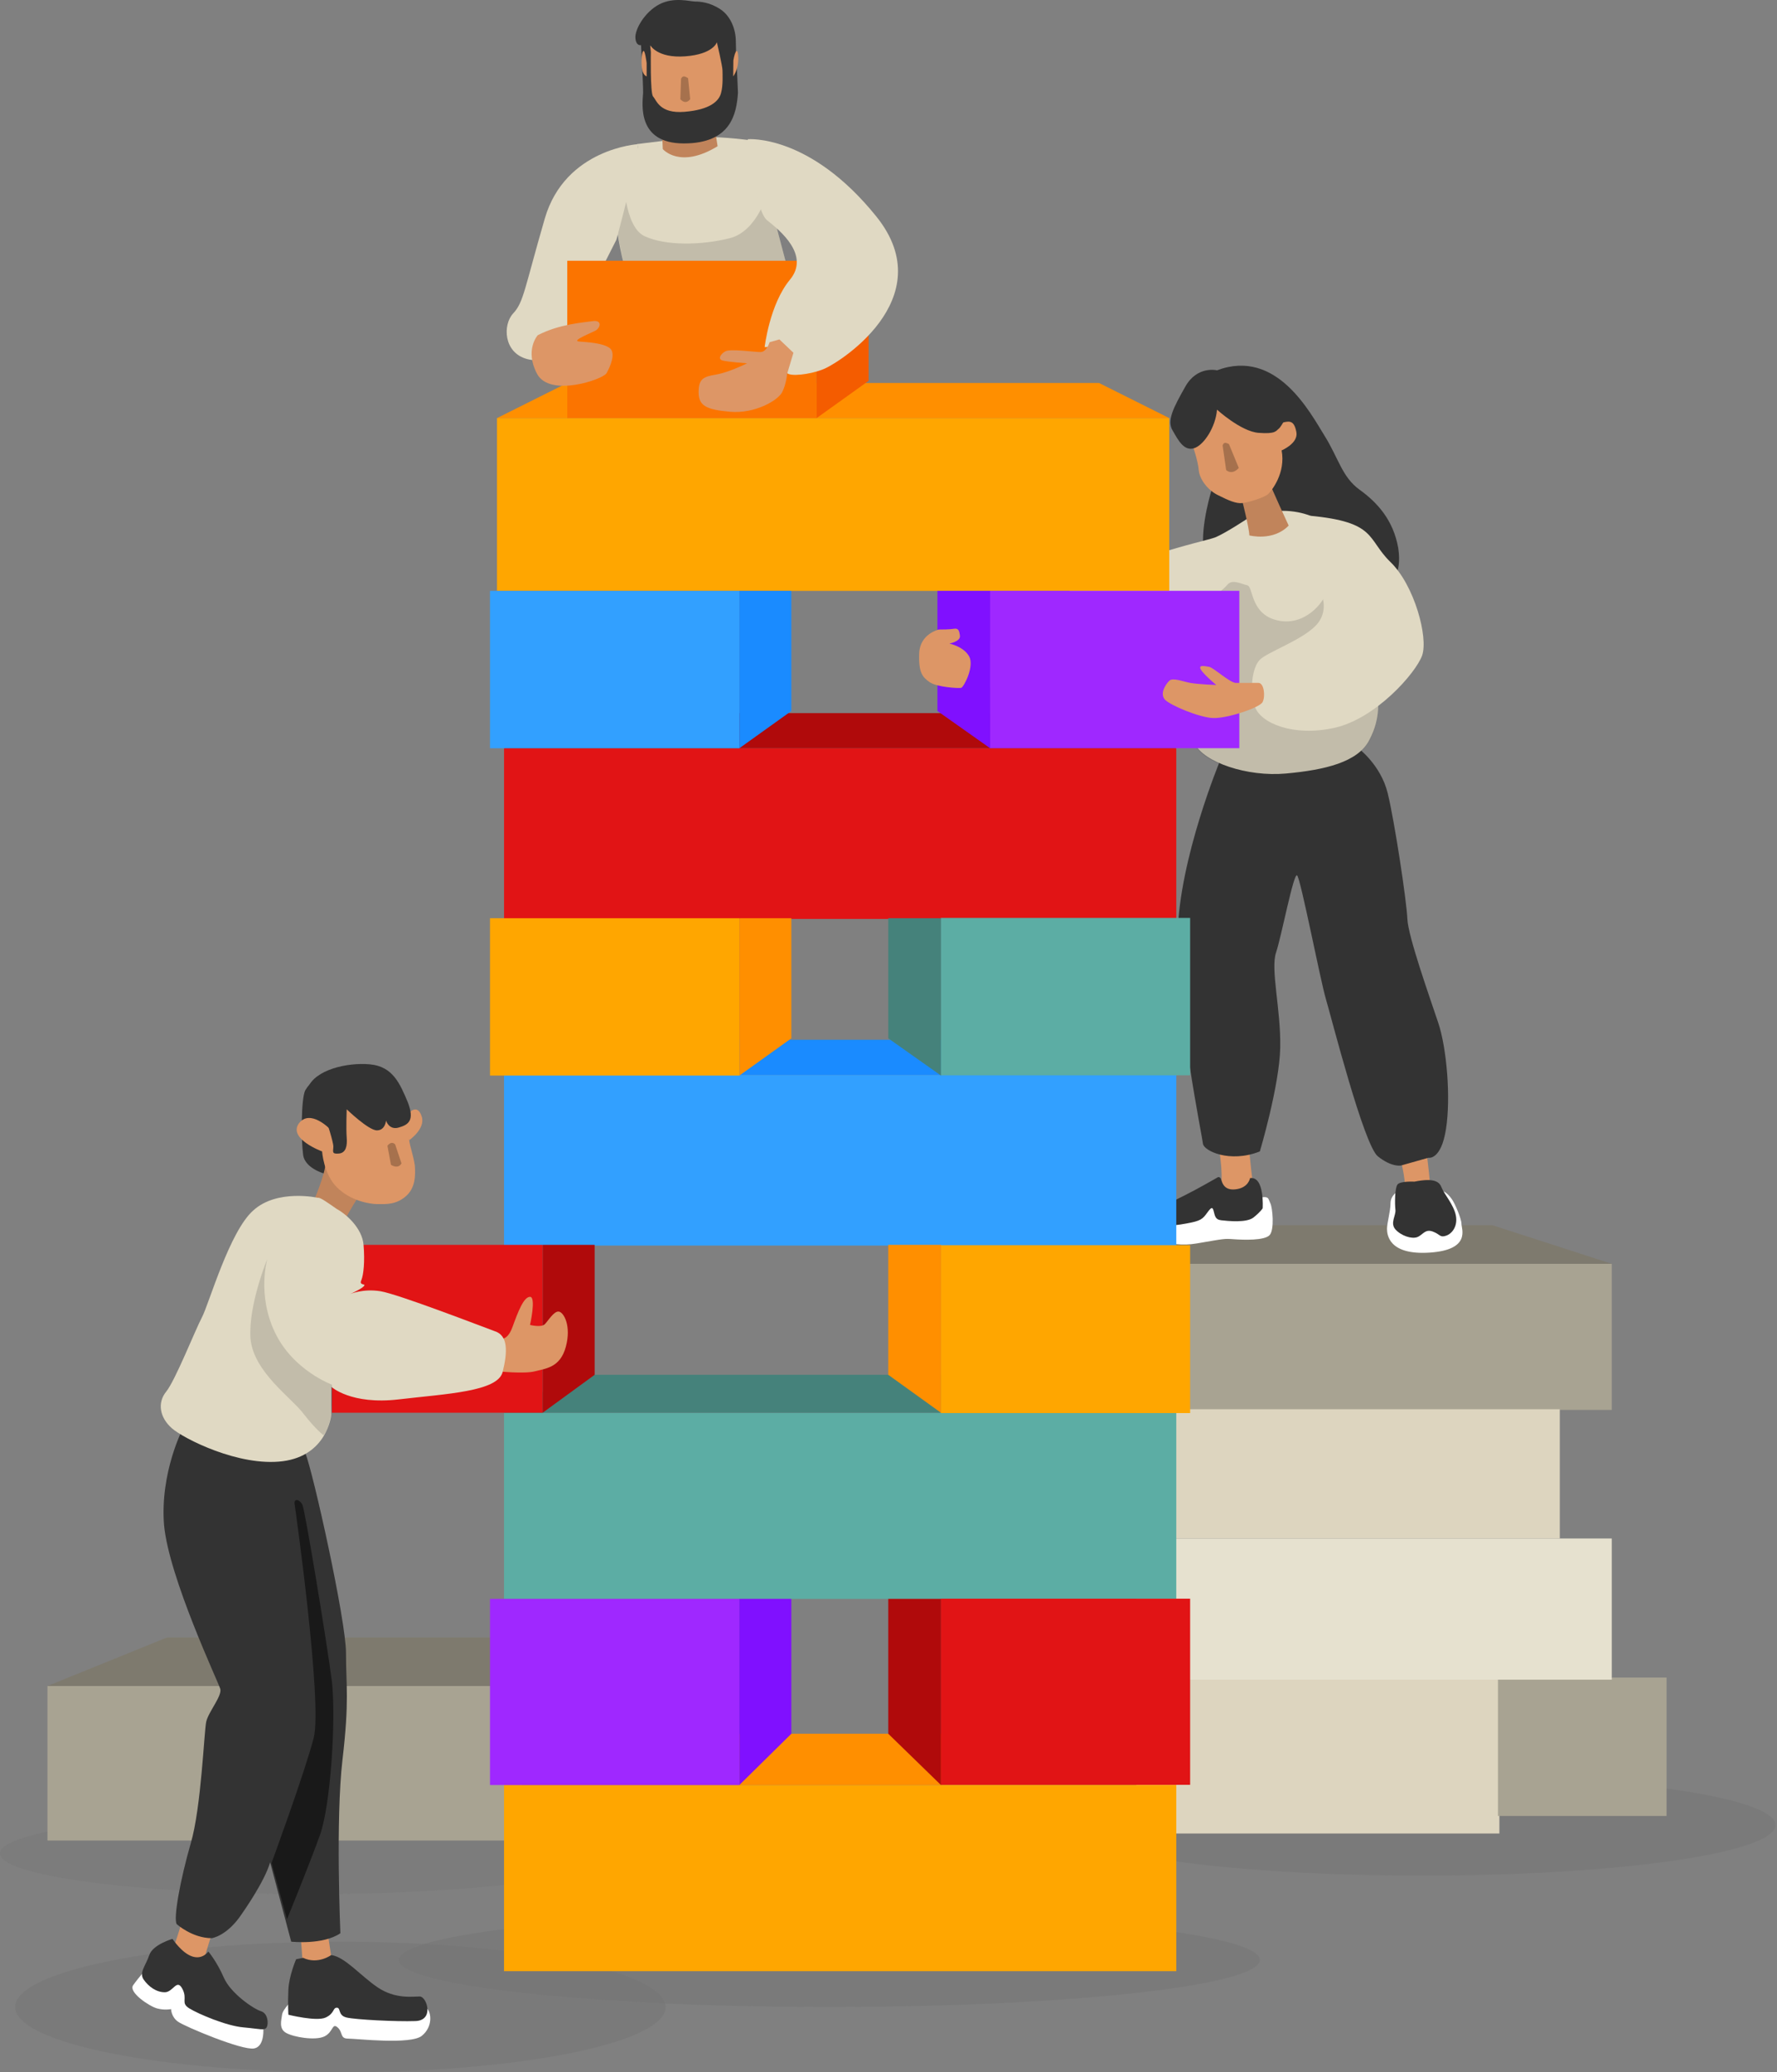 <svg width="349" height="407" viewBox="0 0 349 407" fill="none" xmlns="http://www.w3.org/2000/svg">
<rect x="0" y="0" width="349" height="407" fill="#808080" stroke="none"/>
<g opacity="0.15">
<path opacity="0.35" d="M60.5 372C93.913 372 121 368.418 121 364C121 359.582 93.913 356 60.5 356C27.087 356 0 359.582 0 364C0 368.418 27.087 372 60.5 372Z" fill="#333333"/>
<path opacity="0.45" d="M66.849 407C102.125 407 130.723 401.256 130.723 394.17C130.723 387.084 102.125 381.34 66.849 381.34C31.572 381.34 2.975 387.084 2.975 394.17C2.975 401.256 31.572 407 66.849 407Z" fill="#333333"/>
<path opacity="0.45" d="M162.867 394.17C209.572 394.17 247.434 390.032 247.434 384.927C247.434 379.822 209.572 375.684 162.867 375.684C116.161 375.684 78.299 379.822 78.299 384.927C78.299 390.032 116.161 394.17 162.867 394.17Z" fill="#333333"/>
<path opacity="0.45" d="M348.695 358.439C348.695 363.957 317.654 368.372 279.302 368.372C240.95 368.372 209.91 363.957 209.91 358.439C209.91 352.921 240.95 348.506 279.302 348.506C317.654 348.506 348.695 352.921 348.695 358.439Z" fill="#333333"/>
</g>
<path d="M294.478 329.744H223.154V360.095H294.478V329.744Z" fill="#DDD5BF"/>
<path d="M102.58 331.124H9.321V361.474H102.58V331.124Z" fill="#A8A392"/>
<path d="M102.718 321.605H32.773L9.321 331.124H102.718V321.605Z" fill="#7E7A6E"/>
<path d="M327.311 329.468H294.202V356.646H327.311V329.468Z" fill="#A8A392"/>
<path d="M316.551 302.153H223.154V329.882H316.551V302.153Z" fill="#E6E1CF"/>
<path d="M316.551 248.212H223.154V276.907H316.551V248.212Z" fill="#A8A392"/>
<path d="M293.098 240.624H223.154V248.212H316.551L293.098 240.624Z" fill="#7E7A6E"/>
<path d="M306.342 276.769H223.154V302.153H306.342V276.769Z" fill="#DDD5BF"/>
<path d="M274.336 234.14C274.336 234.14 273.094 234.83 273.094 236.347C273.094 237.865 272.405 240.21 272.405 241.314C272.405 242.417 272.68 246.556 280.82 246.004C288.959 245.452 287.028 241.314 287.028 240.348C287.028 239.382 285.786 236.485 285.235 235.657C284.683 234.83 283.717 233.726 282.751 233.864C281.786 234.002 274.336 234.14 274.336 234.14Z" fill="white"/>
<path d="M226.465 238.279C226.465 238.279 225.637 238.417 224.947 239.106C224.258 239.796 223.982 242.004 224.671 242.279C225.361 242.555 229.362 245.177 235.018 244.211C240.674 243.245 240.399 243.245 242.33 243.383C244.261 243.521 248.4 243.659 249.366 242.555C250.331 241.452 249.918 237.175 249.504 236.347C249.09 235.52 249.228 235.106 248.262 235.106C247.296 235.106 226.465 238.279 226.465 238.279Z" fill="white"/>
<path d="M238.053 95.907C238.053 95.907 235.708 103.219 236.398 108.047C237.088 112.876 272.956 114.255 272.956 114.255C272.956 114.255 275.44 113.152 274.612 107.633C273.646 102.115 270.473 98.666 267.024 96.183C263.575 93.7 262.886 89.975 260.126 85.56C257.367 81.146 250.745 68.316 239.019 72.73L238.053 95.907Z" fill="#333333"/>
<path d="M239.433 225.725C239.433 225.725 240.537 232.347 239.433 233.45C238.329 234.554 243.434 235.658 243.434 235.658L246.055 232.485C246.055 232.485 245.365 226.828 245.365 225.725C245.365 224.621 239.433 225.725 239.433 225.725Z" fill="#DD9666"/>
<path d="M238.881 231.381C238.881 231.381 235.294 233.45 232.811 234.692C230.328 235.933 228.258 237.037 226.879 237.175C225.499 237.313 225.775 238.831 225.913 239.244C226.051 239.658 228.396 241.038 231.845 240.486C235.294 239.934 235.984 239.658 236.812 238.555C237.639 237.451 238.053 236.761 238.329 237.727C238.605 238.693 238.605 239.52 239.847 239.658C241.088 239.796 244.813 240.21 246.193 239.106C247.572 238.003 247.986 237.313 247.986 237.313C247.986 237.313 248.4 230.967 245.503 231.381C245.503 231.381 245.227 233.312 242.606 233.588C239.985 233.864 239.985 231.657 239.709 231.381C239.433 231.105 239.295 231.105 238.881 231.381Z" fill="#333333"/>
<path d="M275.026 227.38C275.026 227.38 276.129 232.071 275.854 232.898C275.578 233.726 280.958 233.588 280.958 233.588C280.958 233.588 280.406 227.242 280.13 226.552C279.854 225.863 275.026 227.38 275.026 227.38Z" fill="#DD9666"/>
<path d="M277.785 232.071C277.785 232.071 275.026 231.933 274.474 232.623C273.922 233.312 273.922 236.485 274.06 237.589C274.198 238.693 272.956 240.21 274.06 241.452C275.164 242.693 277.233 243.383 278.337 242.969C279.44 242.555 279.854 241.314 281.372 241.866C282.889 242.417 282.751 243.107 283.993 242.693C285.235 242.28 286.338 240.762 285.924 238.693C285.51 236.623 283.579 234.416 283.165 233.312C282.751 232.209 281.924 231.243 277.785 232.071Z" fill="#333333"/>
<path d="M239.709 149.159C239.709 149.159 231.569 168.61 231.293 183.51C231.018 198.409 236.122 223.241 236.26 224.621C236.398 226.001 241.502 228.484 247.434 226.138C247.434 226.138 251.297 213.171 251.435 205.721C251.573 198.271 249.504 190.408 250.607 187.097C251.711 183.786 254.056 171.37 254.746 171.921C255.436 172.473 259.299 192.477 260.402 196.202C261.506 199.927 267.852 224.897 270.611 227.104C273.37 229.312 275.164 228.898 275.164 228.898L280.544 227.38C280.544 227.38 283.027 227.932 283.993 221.724C284.959 215.516 284.131 205.859 282.475 200.892C280.82 195.926 276.543 183.924 276.405 180.475C276.267 177.026 273.922 161.437 272.543 155.78C271.163 150.124 266.61 146.813 266.61 146.813L251.987 146.675L239.709 149.159Z" fill="#333333"/>
<path d="M245.227 101.701C245.227 101.701 240.674 104.736 238.605 105.564C236.398 106.392 220.119 109.565 207.151 117.842C194.321 126.12 192.252 126.81 192.252 127.775C192.252 128.741 192.114 134.949 192.114 134.949C192.114 134.949 205.909 136.053 211.841 134.811C217.774 133.569 233.777 127.637 233.777 127.637C233.777 127.637 232.811 142.261 234.604 145.986C236.398 149.71 244.951 152.607 252.539 151.918C260.126 151.228 266.748 149.71 268.956 145.296C271.301 140.881 270.611 137.294 270.473 135.777C270.335 134.121 259.023 102.115 259.023 102.115C259.023 102.115 256.402 100.322 251.849 100.322L245.227 101.701Z" fill="#E0D9C3"/>
<path opacity="0.17" d="M270.473 135.915C270.611 137.57 271.301 141.157 268.956 145.434C266.61 149.848 260.126 151.366 252.539 152.056C244.951 152.745 236.26 149.848 234.604 146.123C232.949 142.399 233.777 127.775 233.777 127.775L238.605 117.015C238.605 117.015 240.123 115.911 241.088 114.807C242.054 113.704 243.709 114.669 244.951 114.945C246.193 115.221 245.503 120.601 250.883 121.843C256.264 123.085 259.988 118.256 260.402 116.463C260.816 114.669 270.473 135.915 270.473 135.915Z" fill="#333333"/>
<path d="M243.847 97.838C243.847 97.838 245.365 103.771 245.365 105.15C245.365 105.15 250.056 106.392 253.091 103.219C253.091 103.219 249.504 95.493 249.366 94.803C249.228 94.114 243.847 97.838 243.847 97.838Z" fill="#C1845B"/>
<path d="M259.437 116.463C259.437 116.463 261.23 120.049 258.333 122.947C255.436 125.844 248.952 128.051 247.434 129.569C245.917 131.086 245.365 135.501 246.469 138.812C247.572 141.985 253.918 144.744 262.058 142.95C270.197 141.157 278.061 132.19 279.302 128.741C280.544 125.154 277.785 114.945 273.094 110.393C268.404 105.84 270.473 102.529 257.229 101.287C257.229 101.287 256.126 107.771 256.402 109.565C256.677 111.358 259.437 116.463 259.437 116.463Z" fill="#E0D9C3"/>
<path d="M234.19 87.354C234.19 87.354 235.294 90.527 235.432 92.32C235.57 94.114 237.226 96.321 239.295 97.287C241.226 98.252 242.744 98.942 243.985 98.804C245.227 98.666 248.4 97.7 249.09 97.011C249.78 96.321 252.539 92.872 251.711 88.457C251.711 88.457 255.022 87.078 254.608 84.87C254.194 82.663 253.367 82.663 252.125 82.939C251.021 83.215 250.469 84.457 250.469 84.457L246.607 78.524L240.537 76.593L236.674 77.835L234.19 87.354Z" fill="#DD9666"/>
<path d="M239.019 72.73C239.019 72.73 235.156 71.765 232.811 75.903C230.466 80.042 229.086 82.663 230.328 84.595C231.431 86.526 232.535 88.595 234.466 88.044C236.398 87.492 238.743 83.905 239.019 80.456C239.019 80.456 243.71 84.733 247.158 85.008C250.607 85.284 250.607 84.595 251.159 84.181C251.711 83.767 253.229 80.732 253.229 80.732C253.229 80.732 248.538 73.972 248.124 73.972C247.71 73.972 239.019 72.73 239.019 72.73Z" fill="#333333"/>
<path d="M240.123 87.492L240.812 92.32C240.812 92.32 241.916 93.424 243.296 91.906L241.364 87.216C241.226 87.216 240.399 86.526 240.123 87.492Z" fill="#A6714D"/>
<path d="M231.018 350.576H98.993V387.134H231.018V350.576Z" fill="#FFA600"/>
<path d="M217.222 340.505H112.788L98.993 350.576H231.018L217.222 340.505Z" fill="#FF8F00"/>
<path d="M231.018 277.458H98.993V314.017H231.018V277.458Z" fill="#5CADA4"/>
<path d="M217.222 270.009H112.788L98.993 277.458H231.018L217.222 270.009Z" fill="#45827B"/>
<path d="M231.018 211.101H98.993V244.625H231.018V211.101Z" fill="#32A0FF"/>
<path d="M217.222 204.203H112.788L98.993 211.101H231.018L217.222 204.203Z" fill="#1A8BFF"/>
<path d="M231.018 146.951H98.993V180.475H231.018V146.951Z" fill="#E11415"/>
<path d="M217.222 140.053H112.788L98.993 146.951H231.018L217.222 140.053Z" fill="#B00A0B"/>
<path d="M229.638 82.111H97.613V116.049H229.638V82.111Z" fill="#FFA600"/>
<path d="M215.842 75.213H111.409L97.613 82.111H229.638L215.842 75.213Z" fill="#FF8F00"/>
<path d="M145.208 314.017H96.234V350.576H145.208V314.017Z" fill="#9F28FF"/>
<path d="M145.208 350.576L155.417 340.505V314.017H145.208V350.576Z" fill="#8010FF"/>
<path d="M184.766 350.533H233.74V313.974H184.766V350.533Z" fill="#E11415"/>
<path d="M184.802 350.576L174.455 340.505V314.017H184.802V350.576Z" fill="#B00A0B"/>
<path d="M106.58 244.487H65.193V277.458H106.58V244.487Z" fill="#E11415"/>
<path d="M106.58 277.458L116.789 270.009V244.487H106.58V277.458Z" fill="#B00A0B"/>
<path d="M184.766 277.521H233.74V244.549H184.766V277.521Z" fill="#FFA600"/>
<path d="M184.802 277.458L174.455 270.009V244.487H184.802V277.458Z" fill="#FF8F00"/>
<path d="M145.208 180.337H96.234V211.239H145.208V180.337Z" fill="#FFA600"/>
<path d="M145.208 211.239L155.417 203.927V180.337H145.208V211.239Z" fill="#FF8F00"/>
<path d="M184.766 211.182H233.74V180.28H184.766V211.182Z" fill="#5CADA4"/>
<path d="M184.802 211.239L174.455 203.927V180.337H184.802V211.239Z" fill="#45827B"/>
<path d="M145.208 116.049H96.234V146.951H145.208V116.049Z" fill="#32A0FF"/>
<path d="M145.208 146.951L155.417 139.639V116.049H145.208V146.951Z" fill="#1A8BFF"/>
<path d="M194.424 146.941H243.399V116.038H194.424V146.941Z" fill="#9F28FF"/>
<path d="M194.459 146.951L184.112 139.639V116.049H194.459V146.951Z" fill="#8010FF"/>
<path d="M184.388 123.636C184.388 123.636 180.663 124.464 180.525 128.327C180.387 132.19 181.215 133.017 182.595 133.983C183.974 134.949 188.251 135.225 188.803 135.087C189.354 134.811 191.424 130.81 190.32 128.879C189.217 126.947 186.457 126.395 186.457 126.395C186.457 126.395 188.665 125.982 188.527 124.878C188.389 123.636 188.113 123.36 187.285 123.498C186.457 123.636 184.94 123.636 184.388 123.636Z" fill="#DD9666"/>
<path d="M247.158 134.121C247.158 134.121 243.985 134.121 242.744 134.121C241.502 134.121 238.191 130.948 237.363 130.948C236.536 130.81 235.294 130.534 235.846 131.5C236.398 132.466 238.881 134.535 238.881 134.535C238.881 134.535 235.294 134.397 233.777 134.121C232.259 133.845 230.328 133.018 229.638 133.707C228.948 134.397 227.707 136.191 228.81 137.432C229.914 138.536 235.432 140.881 238.191 141.019C240.95 141.157 247.572 138.95 247.986 137.846C248.538 136.742 248.262 134.121 247.158 134.121Z" fill="#DD9666"/>
<path d="M125.067 28.308C125.067 28.308 126.446 28.308 122.445 34.24C118.445 40.172 123.549 55.486 123.549 55.486L155.279 55.072L150.727 37.827L147.967 27.618C147.967 27.618 141.897 26.791 138.172 26.929C134.448 27.067 125.067 28.308 125.067 28.308Z" fill="#E0D9C3"/>
<path opacity="0.17" d="M150.727 37.827L155.279 55.072L123.549 55.486C123.549 55.486 118.583 40.172 122.445 34.24C122.445 34.24 122.445 44.449 126.584 46.381C130.723 48.312 137.759 48.174 143.277 46.794C148.795 45.415 150.727 37.827 150.727 37.827Z" fill="#333333"/>
<path d="M130.033 25.963L130.171 29.274C130.171 29.274 133.482 33.275 140.932 28.722L140.242 24.169L130.033 25.963Z" fill="#C1845B"/>
<path d="M127.274 9.27L127.688 19.065L131.137 23.618L140.104 22.928L142.587 19.065L142.863 13.133L142.035 7.477H130.861L127.274 9.27Z" fill="#DD9666"/>
<path d="M144.518 8.166C144.518 5.821 143.553 3.2 141.483 1.82C139.414 0.441 137.483 0.303 136.517 0.303C135.551 0.303 132.378 -0.663 129.481 0.855C126.584 2.372 124.653 5.821 124.791 7.477C124.929 9.132 125.894 8.856 125.894 8.856C125.894 8.856 126.308 16.03 126.308 18.237C126.17 20.445 125.067 28.17 134.31 28.17C143.553 28.17 144.656 22.376 144.932 18.237C144.794 14.098 144.518 10.65 144.518 8.166ZM141.621 18.237C141.207 19.893 139.414 21.548 134.448 21.962C129.481 22.376 128.929 19.617 128.24 18.927C127.688 18.099 127.826 10.236 127.826 10.236L127.688 8.856C127.688 8.856 129.067 11.477 134.586 11.063C140.104 10.65 140.794 8.304 140.794 8.304C140.794 8.304 141.897 12.995 141.897 13.823C141.897 14.65 142.035 16.72 141.621 18.237Z" fill="#333333"/>
<path d="M127 12.398C127 12.398 126.644 9.522 126.316 10.069C125.96 10.48 125.905 12.809 126.151 13.767C126.398 14.863 127 15 127 15V12.398Z" fill="#DD9666"/>
<path d="M144.03 11.866L144 15C144 15 145.058 13.694 144.998 11.343C144.937 9.123 144.363 9.907 144.03 11.866Z" fill="#DD9666"/>
<path d="M133.758 15.478L133.62 19.479C133.62 19.479 134.586 20.72 135.551 19.479L135.137 15.34C134.999 15.34 134.172 14.512 133.758 15.478Z" fill="#A6714D"/>
<path d="M125.342 28.308C125.342 28.308 110.995 29.136 106.994 42.931C102.993 56.727 102.855 59.348 100.786 61.556C98.717 63.763 98.855 69.281 103.545 70.523C108.236 71.765 110.995 66.936 110.995 66.936L121.066 47.07C121.066 47.07 125.342 31.205 125.342 28.308Z" fill="#E0D9C3"/>
<path d="M160.384 51.209H111.409V82.111H160.384V51.209Z" fill="#FB7400"/>
<path d="M160.384 82.111L170.592 74.8V51.209H160.384V82.111Z" fill="#F45C00"/>
<path d="M105.615 65.832C105.615 65.832 102.993 68.73 105.477 73.42C107.96 78.111 118.445 74.524 119.134 73.282C119.824 72.04 121.066 69.281 119.686 68.316C118.307 67.35 115.41 67.212 113.754 67.074C112.099 66.936 116.099 65.419 117.065 64.867C118.031 64.177 118.169 62.797 116.375 63.073C114.582 63.349 109.891 63.625 105.615 65.832Z" fill="#DD9666"/>
<path d="M146.864 27.342C146.864 27.342 159.004 26.239 172.11 42.518C185.216 58.797 164.108 71.764 161.487 72.592C159.004 73.558 155.279 73.972 154.589 73.282C154.589 73.282 153.624 67.764 150.175 68.178C150.175 68.178 151.14 59.762 155.141 54.934C159.142 50.105 153.21 45.277 150.589 43.207C148.243 41.138 146.864 27.342 146.864 27.342Z" fill="#E0D9C3"/>
<path d="M151.14 67.212C151.14 67.212 150.589 69.144 149.347 69.144C148.105 69.144 143.415 68.454 142.449 69.005C141.483 69.557 140.932 70.523 141.897 70.799C142.863 71.075 146.726 71.351 146.726 71.351C146.726 71.351 143.139 73.144 140.656 73.558C138.172 73.972 137.207 74.386 137.207 77.007C137.207 79.628 138.586 80.456 143.415 80.87C148.243 81.284 152.796 78.662 153.624 77.007C154.451 75.352 154.589 73.42 154.589 73.42L155.831 69.281L153.072 66.66L151.14 67.212Z" fill="#DD9666"/>
<path d="M29.049 386.307C29.049 386.307 27.117 388.514 26.151 389.893C25.186 391.273 29.324 394.032 30.842 394.446C32.359 394.86 33.601 394.584 33.601 394.584C33.601 394.584 33.601 396.101 34.981 397.067C36.36 398.033 47.535 402.723 49.88 402.31C52.225 401.896 51.673 397.757 51.673 397.757L44.224 393.204L38.292 388.514L29.049 386.307Z" fill="white"/>
<path d="M57.468 392.791C57.468 392.791 55.536 394.584 55.398 395.688C55.26 396.791 54.709 398.447 56.226 399.274C57.744 400.102 61.882 400.792 63.676 399.964C65.469 399.137 65.193 397.205 66.297 398.171C67.4 399.137 66.711 400.378 68.366 400.378C70.022 400.378 80.644 401.62 82.852 399.826C85.059 398.033 84.645 395.274 83.955 394.584C83.266 393.894 70.987 393.342 70.987 393.342L64.09 391.135L57.468 392.791Z" fill="white"/>
<path d="M98.027 262.835C98.027 262.835 99.544 263.663 100.648 260.628C101.752 257.593 102.855 254.695 104.097 254.695C105.339 254.695 104.097 260.214 104.097 260.214C104.097 260.214 106.304 260.766 106.994 260.076C107.684 259.386 108.788 257.455 109.753 257.593C110.719 257.73 112.237 260.352 111.133 264.49C110.029 268.629 107.132 268.767 105.063 269.319C102.993 269.871 97.751 269.319 97.751 269.319L98.027 262.835Z" fill="#DD9666"/>
<path d="M80.368 223.931C80.368 223.931 83.541 221.724 82.852 219.379C82.162 217.033 80.782 217.999 80.231 218.689C79.679 219.379 79.127 220.482 79.127 220.482L80.368 223.931Z" fill="#DD9666"/>
<path d="M64.365 230.691C64.365 230.691 59.951 229.725 59.537 226.828C59.123 223.793 59.123 215.792 59.951 214.136C60.917 212.481 62.158 211.929 62.158 211.929L69.884 229.173L64.365 230.691Z" fill="#333333"/>
<path d="M35.808 377.063C35.808 377.063 34.015 383.547 33.325 383.685C32.635 383.961 39.533 386.72 39.533 386.72C39.533 386.72 41.327 380.237 42.017 378.719C42.706 377.063 35.808 377.063 35.808 377.063Z" fill="#DD9666"/>
<path d="M33.877 380.788C33.877 380.788 30.014 381.892 29.324 383.961C28.635 386.031 27.255 387.41 28.221 388.79C29.186 390.169 30.704 391.273 32.359 391.273C34.015 391.273 34.705 388.514 35.808 390.583C36.912 392.653 35.395 393.342 37.188 394.446C38.981 395.55 44.5 397.895 47.811 398.171C50.984 398.447 51.949 398.861 52.363 398.171C52.777 397.481 52.639 395.412 51.26 394.998C49.88 394.584 45.327 391.549 43.948 388.376C42.568 385.203 40.913 383.271 40.913 383.271C40.913 383.271 39.809 384.927 37.74 384.237C35.67 383.547 33.877 380.788 33.877 380.788Z" fill="#333333"/>
<path d="M58.985 379.547C58.985 379.547 59.537 385.617 59.399 386.169C59.261 386.72 63.4 387.686 65.331 386.031L64.09 377.891L58.985 379.547Z" fill="#DD9666"/>
<path d="M58.157 384.789C58.157 384.789 56.778 387.962 56.64 390.721C56.502 393.48 56.64 395.688 56.64 395.688C56.64 395.688 62.158 397.067 63.952 396.24C65.745 395.412 65.331 394.308 66.159 394.308C66.987 394.308 66.297 395.826 68.09 396.24C69.884 396.653 77.885 397.067 81.61 396.929C85.335 396.791 83.817 392.101 82.438 392.101C81.058 392.101 77.609 392.653 74.16 390.307C70.712 387.962 67.814 384.375 65.055 383.961C65.055 383.961 62.434 385.893 59.537 384.513L58.157 384.789Z" fill="#333333"/>
<path d="M35.946 280.494C35.946 280.494 31.394 289.185 32.221 299.532C33.187 309.878 42.844 330.296 43.258 331.676C43.672 333.055 40.913 336.228 40.499 338.16C40.085 339.953 39.533 354.99 37.464 362.026C35.395 369.2 34.015 376.787 34.705 377.891C34.705 377.891 37.74 380.65 41.603 380.65C41.603 380.65 44.638 380.236 47.535 375.822C47.535 375.822 51.949 369.614 53.053 365.751L57.192 381.34C57.192 381.34 63.4 382.03 66.849 379.685C66.849 379.685 65.883 357.336 67.263 345.609C68.642 333.883 67.952 331.124 67.952 324.64C67.952 318.156 61.468 289.047 59.951 285.322C58.571 281.873 35.946 280.494 35.946 280.494Z" fill="#333333"/>
<path opacity="0.5" d="M57.882 295.531C57.882 295.531 63.4 334.435 61.606 341.333C59.813 348.23 53.329 365.889 53.329 365.889L56.364 376.925C56.364 376.925 60.779 366.165 62.848 360.371C64.917 354.576 66.021 337.884 65.193 330.296C64.228 322.708 59.951 296.772 59.399 295.531C58.709 294.289 57.606 294.289 57.882 295.531Z" fill="black"/>
<path d="M61.468 236.209C61.468 236.209 63.952 230.553 63.952 228.208L70.85 234.278C70.85 234.278 68.228 238.417 67.952 239.244C67.676 240.072 61.468 236.209 61.468 236.209Z" fill="#C1845B"/>
<path d="M63.262 226.139C63.262 226.139 63.538 230.553 66.159 233.174C68.78 235.796 72.505 236.485 74.16 236.485C75.816 236.485 77.747 236.623 79.679 234.968C81.61 233.312 81.61 230.829 81.472 228.898C81.196 226.966 80.507 225.173 80.368 223.931L79.265 217.999L70.573 215.654L65.883 215.792L64.779 221.724C64.779 221.724 60.916 217.723 58.709 220.62C56.502 223.655 63.262 226.139 63.262 226.139Z" fill="#DD9666"/>
<path d="M64.09 220.068C64.09 220.068 65.469 224.207 65.469 225.173C65.469 226.138 65.055 226.69 66.573 226.552C67.952 226.414 68.228 225.035 68.09 223.379C67.952 221.586 68.09 217.861 68.09 217.861C68.09 217.861 72.367 222 74.022 222C75.678 222 75.816 220.068 75.816 220.068C75.816 220.068 76.368 222 78.299 221.448C80.231 220.896 81.472 220.068 80.093 216.481C78.575 212.895 77.195 209.446 72.643 209.032C68.09 208.618 61.882 210.135 60.503 213.584C58.847 216.895 64.09 220.068 64.09 220.068Z" fill="#333333"/>
<path d="M76.092 225.035L76.782 228.76C76.782 228.76 78.161 229.725 78.851 228.484L77.609 224.759C77.609 224.759 76.92 223.931 76.092 225.035Z" fill="#A6714D"/>
<path d="M62.434 235.244C62.434 235.244 54.433 233.45 49.742 237.727C45.051 241.865 41.051 256.075 39.671 258.696C38.292 261.317 34.429 271.112 32.635 273.32C30.842 275.527 31.394 278.424 33.739 280.493C36.084 282.563 46.983 288.081 55.536 286.977C64.09 285.874 65.055 278.286 65.055 277.734C65.055 277.182 65.055 272.354 65.055 272.354C65.055 272.354 68.918 275.941 78.299 274.837C87.68 273.734 97.751 273.32 98.717 269.457C99.683 265.594 99.82 262.283 97.199 261.455C94.578 260.49 78.161 254.144 74.712 253.592C71.263 253.04 68.78 254.144 68.78 254.144C68.78 254.144 71.263 253.04 71.539 252.488C71.815 252.074 70.436 252.488 70.987 251.384C71.401 250.281 71.677 247.798 71.401 244.487C71.125 241.176 67.952 238.417 66.159 237.451C64.365 236.209 62.848 235.106 62.434 235.244Z" fill="#E0D9C3"/>
<path opacity="0.17" d="M52.501 247.246C52.501 247.246 50.432 254.282 54.019 261.731C57.606 269.181 65.193 271.94 65.193 271.94C65.193 271.94 65.745 279.252 63.538 281.873C63.538 281.873 62.02 280.769 59.675 277.734C57.33 274.561 49.742 269.457 49.19 262.835C48.776 256.213 52.501 247.246 52.501 247.246Z" fill="#333333"/>
</svg>
